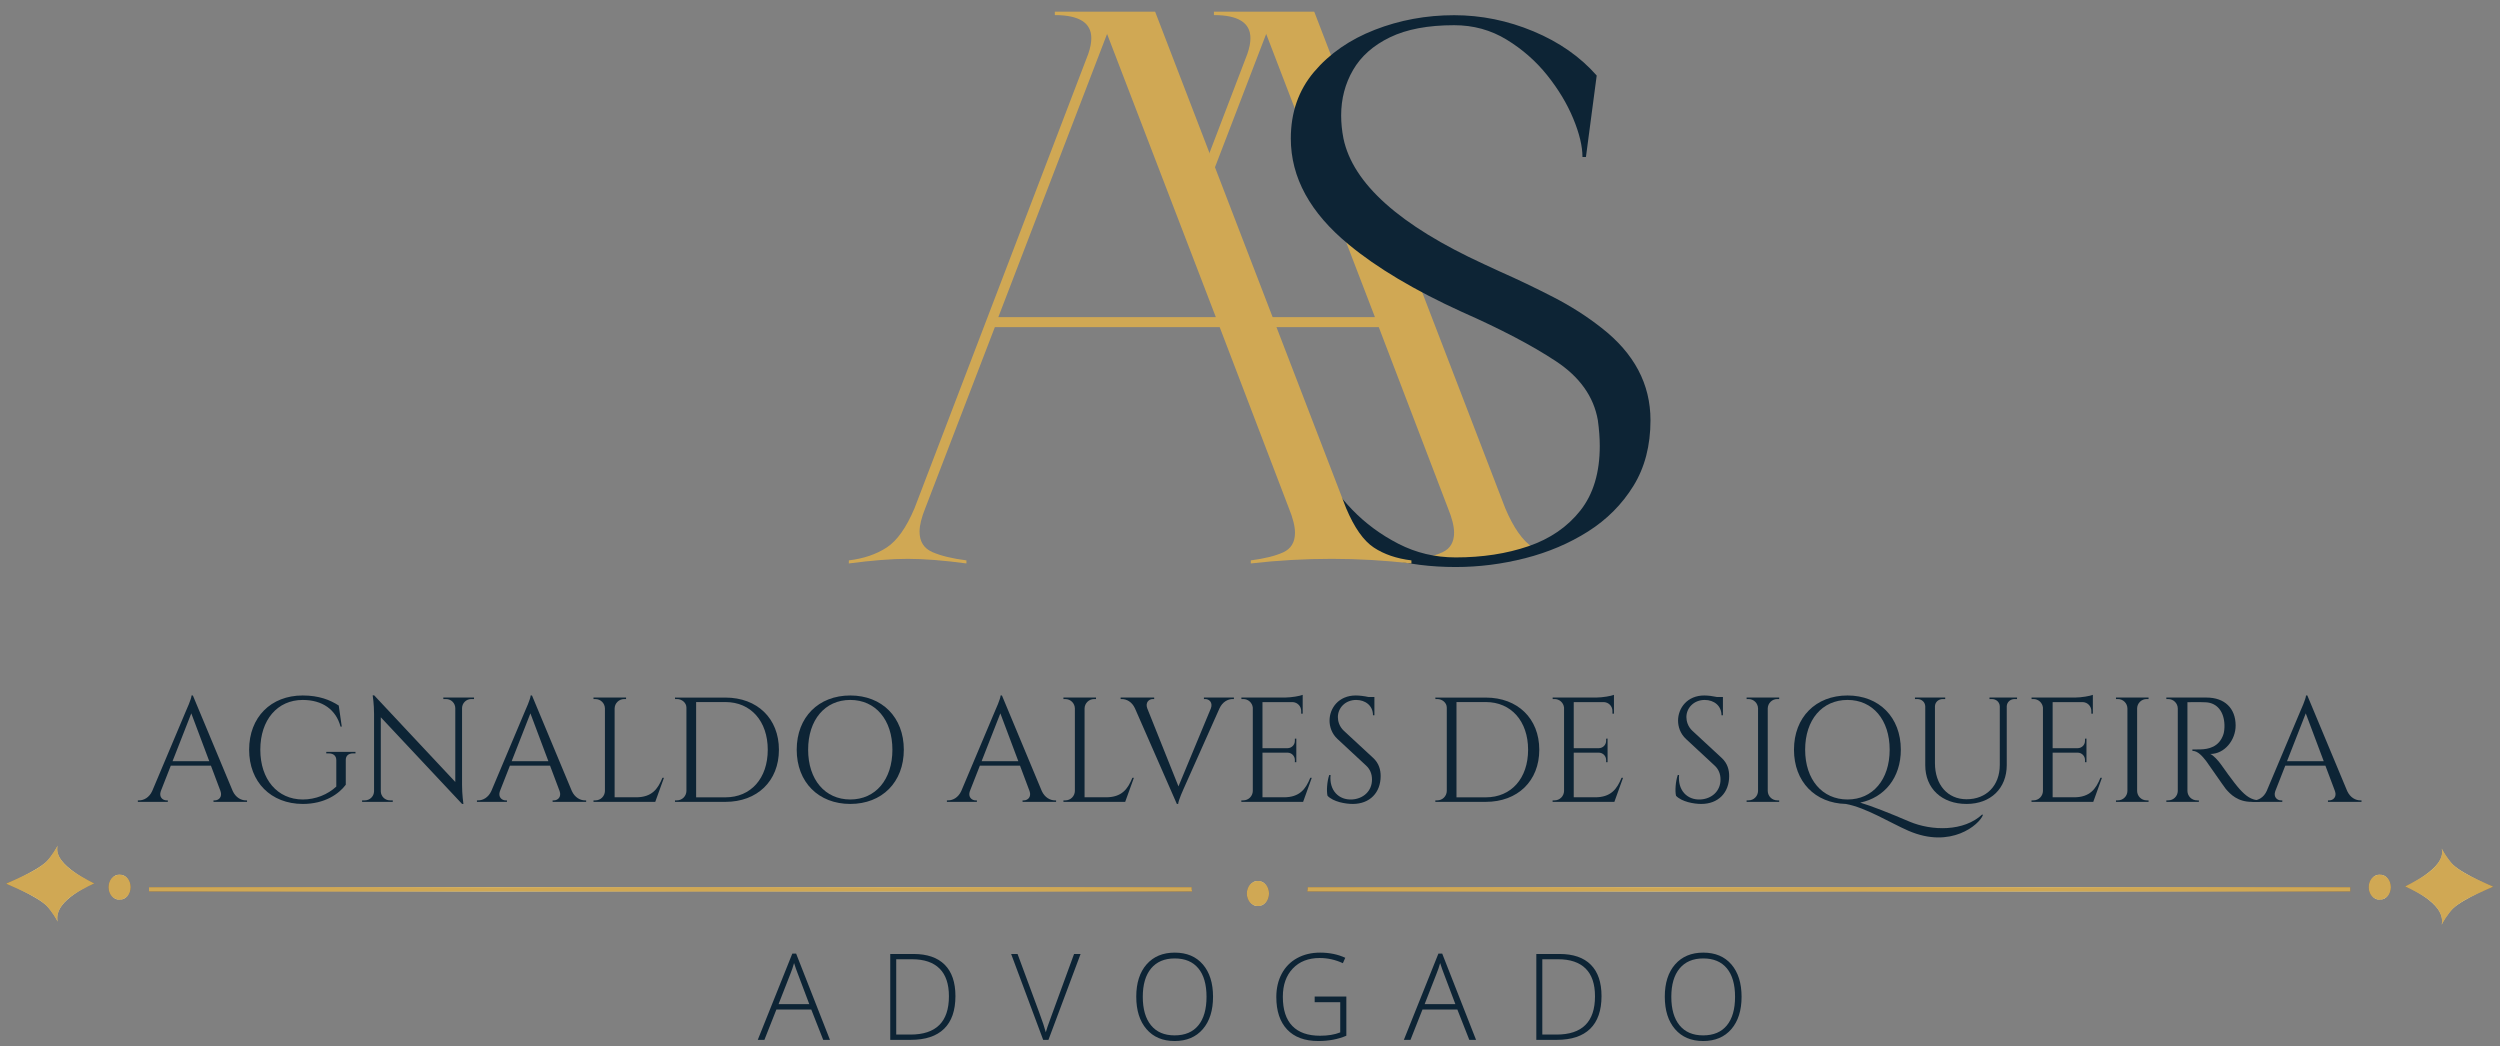<svg width="184" height="77" viewBox="0 0 184 77" fill="none" xmlns="http://www.w3.org/2000/svg">
<rect x="0" y="0" width="184" height="77" fill="#808080" stroke="none"/>
<path d="M15.401 56.023L14.079 52.503L12.7 56.023H15.401ZM17.127 58.217C17.349 58.705 17.755 58.907 18.09 58.907H18.182V59.017H15.713V58.908H15.809C16.092 58.908 16.386 58.658 16.226 58.219L15.524 56.352H12.571L11.836 58.226C11.681 58.661 11.974 58.908 12.255 58.908H12.352V59.017H10.145V58.907H10.243C10.577 58.907 10.982 58.705 11.204 58.217L13.691 52.316C13.691 52.316 14.097 51.428 14.097 51.187H14.195L17.127 58.217Z" fill="#0D2435"/>
<path d="M25.998 55.449C25.643 55.449 25.444 55.627 25.449 55.945V57.758C24.949 58.423 23.924 59.171 22.277 59.171C19.945 59.16 18.336 57.566 18.336 55.179C18.336 52.784 19.945 51.187 22.274 51.187C23.48 51.187 24.288 51.513 24.932 51.928L25.154 53.477H25.062C24.729 52.222 23.726 51.516 22.277 51.516C20.419 51.516 19.159 52.981 19.159 55.179C19.159 57.368 20.419 58.833 22.277 58.843C23.231 58.843 24.119 58.476 24.752 57.892V55.949C24.752 55.629 24.542 55.449 24.188 55.449H24.015V55.339H26.163V55.449H25.998Z" fill="#0D2435"/>
<path d="M34.888 51.34L34.886 51.45H34.684C34.317 51.45 34.019 51.742 34.007 52.106V57.771C34.007 58.478 34.107 59.17 34.107 59.17H34.008L28.027 52.791V58.251C28.038 58.616 28.337 58.907 28.704 58.907H28.906L28.908 59.017H26.649L26.651 58.907H26.853C27.223 58.907 27.523 58.611 27.53 58.243V52.546C27.53 51.797 27.429 51.176 27.429 51.176H27.537L33.509 57.553V52.115C33.502 51.746 33.202 51.45 32.832 51.45H32.63L32.628 51.34L34.888 51.34Z" fill="#0D2435"/>
<path d="M40.36 56.023L39.038 52.503L37.659 56.023H40.36ZM42.086 58.217C42.308 58.705 42.714 58.907 43.049 58.907H43.141V59.017H40.672V58.908H40.768C41.051 58.908 41.345 58.658 41.185 58.219L40.483 56.352H37.53L36.795 58.226C36.64 58.661 36.933 58.908 37.214 58.908H37.311V59.017H35.103V58.907H35.202C35.536 58.907 35.941 58.705 36.163 58.217L38.65 52.316C38.65 52.316 39.056 51.428 39.056 51.187H39.154L42.086 58.217Z" fill="#0D2435"/>
<path d="M48.866 57.246L48.227 59.017H43.681L43.682 58.907H43.821C44.205 58.907 44.516 58.6 44.523 58.218V52.14C44.516 51.758 44.205 51.451 43.821 51.451H43.682L43.68 51.341H46.079L46.078 51.451H45.939C45.555 51.451 45.244 51.758 45.236 52.14V58.681H46.809C47.971 58.681 48.417 58.08 48.756 57.245L48.866 57.246Z" fill="#0D2435"/>
<path d="M51.235 58.684H53.391C55.27 58.684 56.507 57.283 56.507 55.183C56.507 53.076 55.259 51.671 53.391 51.671H51.235V58.684ZM53.391 51.342C55.733 51.342 57.329 52.878 57.329 55.183C57.329 57.483 55.733 59.017 53.391 59.017H49.678L49.68 58.908H49.819C50.202 58.908 50.513 58.6 50.521 58.219V52.077C50.521 51.724 50.185 51.449 49.823 51.449H49.684L49.682 51.341L53.391 51.342Z" fill="#0D2435"/>
<path d="M65.681 55.179C65.681 52.981 64.44 51.515 62.58 51.515C60.719 51.515 59.479 52.981 59.479 55.179C59.479 57.377 60.719 58.842 62.58 58.842C64.44 58.842 65.681 57.377 65.681 55.179ZM66.521 55.178C66.521 57.574 64.912 59.17 62.58 59.17C60.248 59.17 58.638 57.574 58.638 55.178C58.638 52.783 60.248 51.187 62.58 51.187C64.912 51.187 66.521 52.783 66.521 55.178Z" fill="#0D2435"/>
<path d="M74.948 56.023L73.626 52.503L72.247 56.023H74.948ZM76.674 58.217C76.896 58.705 77.302 58.907 77.638 58.907H77.729V59.017H75.26V58.908H75.356C75.639 58.908 75.933 58.658 75.773 58.219L75.072 56.352H72.118L71.383 58.226C71.229 58.661 71.521 58.908 71.803 58.908H71.899V59.017H69.692V58.907H69.79C70.124 58.907 70.529 58.705 70.751 58.217L73.238 52.316C73.238 52.316 73.644 51.428 73.644 51.187H73.743L76.674 58.217Z" fill="#0D2435"/>
<path d="M83.454 57.246L82.814 59.017H78.269L78.27 58.907H78.409C78.793 58.907 79.104 58.6 79.111 58.218V52.14C79.104 51.758 78.793 51.451 78.409 51.451H78.27L78.268 51.341H80.667L80.665 51.451H80.527C80.143 51.451 79.832 51.758 79.824 52.14V58.681H81.397C82.559 58.681 83.005 58.08 83.344 57.245L83.454 57.246Z" fill="#0D2435"/>
<path d="M90.815 51.339V51.45H90.718C90.384 51.45 89.98 51.647 89.758 52.129L87.121 58.041C87.121 58.041 86.715 58.929 86.715 59.17H86.616L83.534 52.137C83.313 51.649 82.907 51.45 82.567 51.45H82.479V51.339H84.948V51.449H84.852C84.569 51.449 84.278 51.694 84.438 52.133L86.735 57.878L89.121 52.134C89.281 51.694 88.987 51.449 88.704 51.449H88.608V51.339H90.815Z" fill="#0D2435"/>
<path d="M95.909 59.017H91.363L91.364 58.907H91.503C91.887 58.907 92.198 58.6 92.206 58.218V52.078C92.168 51.724 91.87 51.449 91.507 51.449H91.368L91.366 51.34H94.571C95.044 51.336 95.675 51.227 95.878 51.141V51.462V51.645V52.526L95.768 52.524V52.328C95.768 51.981 95.496 51.697 95.154 51.676H92.918V55.066H94.771C95.065 55.061 95.302 54.821 95.302 54.526V54.364L95.409 54.363V56.098L95.302 56.097V55.936C95.302 55.644 95.071 55.407 94.783 55.396H92.918V58.681H94.491C95.653 58.681 96.099 58.08 96.437 57.245H96.547L95.909 59.017Z" fill="#0D2435"/>
<path d="M101.065 55.783C101.503 56.188 101.616 56.677 101.616 57.12C101.616 58.333 100.823 59.17 99.562 59.17C99.025 59.17 98.137 59.017 97.706 58.571C97.624 58.233 97.665 57.534 97.832 57.042H97.929C97.819 58.172 98.534 58.896 99.51 58.841C100.31 58.797 100.979 58.248 100.979 57.372C100.979 56.943 100.823 56.604 100.549 56.35L98.449 54.399C98.005 53.994 97.854 53.465 97.854 53.04C97.854 52.116 98.531 51.187 99.782 51.187C100.069 51.187 100.431 51.236 100.722 51.3H101.156V51.43V52.645H101.051C101.054 51.944 100.5 51.516 99.817 51.516C99.009 51.516 98.468 52.109 98.468 52.777C98.468 53.063 98.564 53.468 98.91 53.788L101.065 55.783Z" fill="#0D2435"/>
<path d="M107.197 58.684H109.353C111.232 58.684 112.468 57.283 112.468 55.183C112.468 53.076 111.221 51.671 109.353 51.671H107.197V58.684ZM109.353 51.342C111.695 51.342 113.291 52.878 113.291 55.183C113.291 57.483 111.695 59.017 109.353 59.017H105.64L105.642 58.908H105.781C106.164 58.908 106.475 58.6 106.483 58.219V52.077C106.483 51.724 106.148 51.449 105.785 51.449H105.646L105.644 51.341L109.353 51.342Z" fill="#0D2435"/>
<path d="M118.818 59.017H114.271L114.273 58.907H114.412C114.796 58.907 115.107 58.6 115.114 58.218V52.078C115.077 51.724 114.779 51.449 114.416 51.449H114.277L114.275 51.34H117.48C117.952 51.336 118.584 51.227 118.787 51.141V51.462V51.645V52.526L118.676 52.524V52.328C118.676 51.981 118.405 51.697 118.062 51.676H115.827V55.066H117.68C117.974 55.061 118.211 54.821 118.211 54.526V54.364L118.318 54.363V56.098L118.211 56.097V55.936C118.211 55.644 117.98 55.407 117.691 55.396H115.827V58.681H117.399C118.561 58.681 119.008 58.08 119.346 57.245H119.456L118.818 59.017Z" fill="#0D2435"/>
<path d="M126.716 55.783C127.154 56.188 127.267 56.677 127.267 57.12C127.267 58.333 126.474 59.17 125.213 59.17C124.676 59.17 123.788 59.017 123.356 58.571C123.275 58.233 123.316 57.534 123.483 57.042H123.58C123.47 58.172 124.185 58.896 125.161 58.841C125.961 58.797 126.63 58.248 126.63 57.372C126.63 56.943 126.474 56.604 126.2 56.35L124.099 54.399C123.656 53.994 123.505 53.465 123.505 53.04C123.505 52.116 124.182 51.187 125.432 51.187C125.72 51.187 126.081 51.236 126.373 51.3H126.807V51.43V52.645H126.702C126.704 51.944 126.151 51.516 125.468 51.516C124.66 51.516 124.119 52.109 124.119 52.777C124.119 53.063 124.215 53.468 124.561 53.788L126.716 55.783Z" fill="#0D2435"/>
<path d="M130.949 59.017H128.549L128.551 58.907H128.69C129.074 58.907 129.385 58.599 129.392 58.218V52.134C129.383 51.755 129.072 51.449 128.69 51.449H128.551L128.55 51.34H130.949L130.947 51.449H130.808C130.426 51.449 130.117 51.753 130.106 52.132V58.218C130.113 58.599 130.424 58.907 130.808 58.907H130.947L130.949 59.017Z" fill="#0D2435"/>
<path d="M135.978 58.842C137.839 58.842 139.079 57.377 139.079 55.179C139.079 52.981 137.839 51.515 135.978 51.515C134.107 51.515 132.859 52.981 132.859 55.179C132.859 57.377 134.118 58.842 135.978 58.842ZM145.939 59.993C145.682 60.684 143.594 62.504 140.461 61.144C139.121 60.563 137.328 59.433 135.854 59.17C133.589 59.115 132.037 57.531 132.037 55.179C132.037 52.784 133.646 51.187 135.978 51.187C138.299 51.187 139.901 52.784 139.901 55.179C139.901 57.234 138.705 58.702 136.912 59.072C137.787 59.335 139.061 59.839 140.546 60.475C142.194 61.166 144.543 61.21 145.897 59.938L145.939 59.993Z" fill="#0D2435"/>
<path d="M148.454 51.34V51.45H148.276C147.967 51.45 147.716 51.666 147.697 51.968V56.304C147.697 58.024 146.514 59.17 144.741 59.17C142.916 59.17 141.699 58.032 141.699 56.323V51.993C141.694 51.678 141.436 51.45 141.12 51.45H140.941V51.34H143.168V51.45H142.99C142.678 51.45 142.425 51.67 142.412 51.977V56.162C142.412 57.76 143.343 58.825 144.74 58.825C146.205 58.825 147.182 57.816 147.184 56.304V51.978C147.17 51.671 146.917 51.45 146.605 51.45H146.426V51.341L148.454 51.34Z" fill="#0D2435"/>
<path d="M154.064 59.017H149.518L149.52 58.907H149.659C150.043 58.907 150.354 58.6 150.361 58.218V52.078C150.324 51.724 150.025 51.449 149.663 51.449H149.524L149.522 51.34H152.727C153.199 51.336 153.83 51.227 154.034 51.141V51.462V51.645V52.526L153.923 52.524V52.328C153.923 51.981 153.652 51.697 153.309 51.676H151.074V55.066H152.927C153.221 55.061 153.457 54.821 153.457 54.526V54.364L153.564 54.363V56.098L153.457 56.097V55.936C153.457 55.644 153.227 55.407 152.938 55.396H151.074V58.681H152.646C153.808 58.681 154.255 58.08 154.593 57.245H154.703L154.064 59.017Z" fill="#0D2435"/>
<path d="M158.134 59.017H155.735L155.737 58.907H155.876C156.259 58.907 156.571 58.599 156.578 58.218V52.134C156.569 51.755 156.258 51.449 155.876 51.449H155.737L155.735 51.34H158.134L158.133 51.449H157.994C157.612 51.449 157.302 51.753 157.292 52.132V58.218C157.299 58.599 157.61 58.907 157.994 58.907H158.133L158.134 59.017Z" fill="#0D2435"/>
<path d="M162.4 51.34C163.729 51.34 164.543 52.123 164.543 53.401C164.543 54.463 163.735 55.492 162.68 55.492C162.916 55.601 163.253 55.964 163.465 56.264C163.465 56.264 164.411 57.614 164.835 58.077C165.276 58.559 165.682 58.901 166.326 58.907V59.017H165.725C164.704 59.017 164.156 58.467 163.811 58.055C163.687 57.906 162.451 56.108 162.367 56.003C162.08 55.642 161.76 55.263 161.36 55.263V55.161C161.36 55.161 161.609 55.166 161.939 55.157C162.508 55.142 163.34 55.007 163.651 54.019C163.699 53.865 163.727 53.603 163.721 53.362C163.694 52.37 163.177 51.735 162.36 51.69C161.801 51.66 161.138 51.687 160.995 51.682V58.218C161.002 58.6 161.314 58.907 161.697 58.907H161.836L161.838 59.017H159.442L159.444 58.907H159.583C159.965 58.907 160.275 58.603 160.285 58.223V52.139C160.278 51.757 159.966 51.45 159.582 51.45H159.444L159.442 51.341L162.4 51.34Z" fill="#0D2435"/>
<path d="M171.026 56.023L169.704 52.503L168.325 56.023H171.026ZM172.752 58.217C172.974 58.705 173.379 58.907 173.715 58.907H173.807V59.017H171.338V58.908H171.434C171.717 58.908 172.011 58.658 171.851 58.219L171.149 56.352H168.196L167.461 58.226C167.306 58.661 167.599 58.908 167.88 58.908H167.977V59.017H165.77V58.907H165.868C166.202 58.907 166.607 58.705 166.829 58.217L169.316 52.316C169.316 52.316 169.722 51.428 169.722 51.187H169.82L172.752 58.217Z" fill="#0D2435"/>
<path d="M57.302 73.904H59.563L58.703 71.626C58.631 71.447 58.544 71.199 58.444 70.882C58.366 71.159 58.281 71.409 58.189 71.635L57.302 73.904ZM59.71 74.302H57.142L56.26 76.533H55.772L58.314 70.186H58.595L61.085 76.533H60.588L59.71 74.302Z" fill="#0D2435"/>
<path d="M69.841 73.329C69.841 72.424 69.611 71.743 69.151 71.286C68.691 70.83 68.016 70.601 67.126 70.601H65.962V76.144H67.009C68.897 76.144 69.841 75.206 69.841 73.329ZM70.32 73.312C70.32 74.373 70.042 75.174 69.486 75.718C68.93 76.261 68.113 76.533 67.035 76.533H65.522V70.212H67.229C68.238 70.212 69.005 70.476 69.531 71.003C70.057 71.531 70.32 72.3 70.32 73.312Z" fill="#0D2435"/>
<path d="M79.051 70.212H79.531L77.166 76.533H76.777L74.42 70.212H74.892L76.483 74.514C76.725 75.162 76.887 75.649 76.971 75.975C77.029 75.759 77.142 75.423 77.313 74.968L79.051 70.212Z" fill="#0D2435"/>
<path d="M84.109 73.364C84.109 74.269 84.311 74.969 84.715 75.463C85.118 75.957 85.697 76.204 86.453 76.204C87.213 76.204 87.795 75.959 88.197 75.469C88.599 74.979 88.8 74.277 88.8 73.364C88.8 72.453 88.599 71.755 88.197 71.269C87.795 70.784 87.216 70.541 86.461 70.541C85.709 70.541 85.129 70.786 84.721 71.276C84.313 71.766 84.109 72.462 84.109 73.364ZM89.28 73.364C89.28 74.367 89.029 75.16 88.528 75.744C88.026 76.327 87.335 76.619 86.453 76.619C85.574 76.619 84.883 76.327 84.382 75.744C83.88 75.16 83.629 74.364 83.629 73.355C83.629 72.349 83.882 71.557 84.388 70.979C84.894 70.402 85.585 70.113 86.461 70.113C87.343 70.113 88.033 70.403 88.532 70.984C89.031 71.564 89.28 72.358 89.28 73.364Z" fill="#0D2435"/>
<path d="M96.76 73.346H99.091V76.23C98.479 76.49 97.792 76.619 97.028 76.619C96.031 76.619 95.266 76.337 94.735 75.774C94.203 75.21 93.937 74.413 93.937 73.381C93.937 72.738 94.069 72.168 94.333 71.671C94.597 71.174 94.974 70.79 95.465 70.519C95.957 70.248 96.521 70.113 97.158 70.113C97.847 70.113 98.465 70.24 99.013 70.493L98.835 70.891C98.288 70.637 97.72 70.51 97.132 70.51C96.299 70.51 95.638 70.767 95.15 71.282C94.661 71.796 94.417 72.49 94.417 73.364C94.417 74.315 94.649 75.03 95.113 75.51C95.577 75.99 96.259 76.23 97.158 76.23C97.74 76.23 98.234 76.148 98.641 75.984V73.761H96.76V73.346Z" fill="#0D2435"/>
<path d="M104.854 73.904H107.115L106.255 71.626C106.183 71.447 106.096 71.199 105.995 70.882C105.918 71.159 105.833 71.409 105.74 71.635L104.854 73.904ZM107.262 74.302H104.694L103.812 76.533H103.324L105.866 70.186H106.147L108.637 76.533H108.14L107.262 74.302Z" fill="#0D2435"/>
<path d="M117.392 73.329C117.392 72.424 117.162 71.743 116.703 71.286C116.243 70.83 115.568 70.601 114.677 70.601H113.514V76.144H114.561C116.448 76.144 117.392 75.206 117.392 73.329ZM117.872 73.312C117.872 74.373 117.594 75.174 117.038 75.718C116.481 76.261 115.664 76.533 114.586 76.533H113.073V70.212H114.781C115.79 70.212 116.557 70.476 117.083 71.003C117.609 71.531 117.872 72.3 117.872 73.312Z" fill="#0D2435"/>
<path d="M123.009 73.364C123.009 74.269 123.211 74.969 123.614 75.463C124.018 75.957 124.597 76.204 125.352 76.204C126.113 76.204 126.695 75.959 127.097 75.469C127.499 74.979 127.7 74.277 127.7 73.364C127.7 72.453 127.499 71.755 127.097 71.269C126.695 70.784 126.116 70.541 125.361 70.541C124.609 70.541 124.029 70.786 123.621 71.276C123.213 71.766 123.009 72.462 123.009 73.364ZM128.18 73.364C128.18 74.367 127.929 75.16 127.428 75.744C126.926 76.327 126.234 76.619 125.352 76.619C124.473 76.619 123.783 76.327 123.282 75.744C122.78 75.16 122.529 74.364 122.529 73.355C122.529 72.349 122.782 71.557 123.288 70.979C123.794 70.402 124.485 70.113 125.361 70.113C126.243 70.113 126.933 70.403 127.432 70.984C127.93 71.564 128.18 72.358 128.18 73.364Z" fill="#0D2435"/>
<path d="M10.968 65.296V65.611H87.739C87.711 65.508 87.7 65.402 87.709 65.296H10.968Z" fill="url(#paint0_linear_27_281)"/>
<path d="M91.766 65.763C91.766 66.271 92.132 66.684 92.583 66.684C93.035 66.684 93.4 66.271 93.4 65.763C93.4 65.253 93.035 64.841 92.583 64.841C92.132 64.841 91.766 65.253 91.766 65.763Z" fill="url(#paint1_linear_27_281)"/>
<path d="M3.434 63.403C2.569 64.237 0.455 64.999 0.452 65.039C0.448 65.075 2.569 65.831 3.434 66.664C3.799 67.049 4.219 67.733 4.238 67.831C3.916 66.144 6.941 65.058 6.941 65.022C6.941 64.987 3.875 63.744 4.238 62.237C4.215 62.334 3.799 63.02 3.434 63.403Z" fill="url(#paint2_linear_27_281)"/>
<path d="M7.984 65.296C7.984 65.805 8.35 66.218 8.801 66.218C9.252 66.218 9.618 65.805 9.618 65.296C9.618 64.787 9.252 64.375 8.801 64.375C8.35 64.375 7.984 64.787 7.984 65.296Z" fill="url(#paint3_linear_27_281)"/>
<path d="M96.243 65.296C96.251 65.402 96.241 65.508 96.212 65.611H172.984V65.296H96.243Z" fill="url(#paint4_linear_27_281)"/>
<path d="M177.011 65.242C177.011 65.277 180.035 66.364 179.713 68.051C179.732 67.953 180.153 67.268 180.517 66.884C181.382 66.051 183.503 65.295 183.5 65.259C183.496 65.219 181.383 64.457 180.517 63.623C180.153 63.24 179.737 62.553 179.713 62.456C180.077 63.964 177.011 65.207 177.011 65.242Z" fill="url(#paint5_linear_27_281)"/>
<path d="M174.333 65.296C174.333 65.805 174.699 66.218 175.151 66.218C175.602 66.218 175.968 65.805 175.968 65.296C175.968 64.787 175.602 64.375 175.151 64.375C174.699 64.375 174.333 64.787 174.333 65.296Z" fill="url(#paint6_linear_27_281)"/>
<path d="M87.709 65.296H10.968V65.611H87.739C87.71 65.508 87.7 65.401 87.709 65.296Z" fill="#D0A854"/>
<path d="M93.4 65.762C93.4 66.271 93.035 66.684 92.583 66.684C92.132 66.684 91.766 66.271 91.766 65.762C91.766 65.253 92.132 64.841 92.583 64.841C93.035 64.841 93.4 65.253 93.4 65.762Z" fill="#D0A854"/>
<path d="M4.238 62.237C4.215 62.334 3.799 63.02 3.435 63.403C2.569 64.237 0.455 64.999 0.452 65.039C0.448 65.075 2.569 65.831 3.435 66.664C3.799 67.048 4.219 67.733 4.238 67.831C3.916 66.144 6.941 65.058 6.941 65.022C6.941 64.987 3.875 63.744 4.238 62.237Z" fill="#D0A854"/>
<path d="M9.618 65.296C9.618 65.805 9.252 66.218 8.801 66.218C8.35 66.218 7.984 65.805 7.984 65.296C7.984 64.787 8.35 64.375 8.801 64.375C9.252 64.375 9.618 64.787 9.618 65.296Z" fill="#D0A854"/>
<path d="M96.243 65.296H172.984V65.611H96.212C96.241 65.508 96.251 65.401 96.243 65.296Z" fill="#D0A854"/>
<path d="M179.713 62.456C179.737 62.553 180.153 63.239 180.517 63.623C181.383 64.457 183.496 65.219 183.5 65.259C183.503 65.295 181.382 66.051 180.517 66.884C180.153 67.268 179.732 67.953 179.713 68.051C180.035 66.363 177.011 65.277 177.011 65.242C177.011 65.207 180.077 63.963 179.713 62.456Z" fill="#D0A854"/>
<path d="M174.333 65.296C174.333 65.805 174.699 66.218 175.151 66.218C175.602 66.218 175.968 65.805 175.968 65.296C175.968 64.787 175.602 64.375 175.151 64.375C174.699 64.375 174.333 64.787 174.333 65.296Z" fill="#D0A854"/>
<path d="M112.819 40.296C112.065 39.797 111.386 38.831 110.783 37.397L102.578 16.067C102.534 16.052 102.49 16.035 102.445 16.013C100.999 15.303 99.997 13.775 99.198 12.43C98.168 10.697 98.555 8.675 98.581 6.758C98.584 6.517 98.656 6.322 98.771 6.171L96.727 0.857H89.345V1.111C91.136 1.111 92.032 1.677 92.032 2.808C92.032 3.147 91.956 3.534 91.805 3.968L86.943 16.683C87.167 16.829 87.373 16.988 87.561 17.158L93.191 2.497L101.195 23.341H89.903C89.935 23.587 89.968 23.832 90 24.076H101.478L106.569 37.397C106.87 38.133 107.021 38.736 107.021 39.208C107.021 39.905 106.734 40.386 106.159 40.65C105.831 40.8 105.429 40.929 104.957 41.036C105.087 41.112 105.187 41.209 105.26 41.321C106.736 41.194 108.228 41.131 109.736 41.131C110.251 41.131 110.767 41.14 111.283 41.156C111.846 40.842 112.439 40.619 113.048 40.437C112.97 40.391 112.893 40.346 112.819 40.296Z" fill="#D0A854"/>
<path d="M107.137 41.733C105.308 41.733 103.625 41.521 102.089 41.097C100.552 40.672 99.19 40.145 98.002 39.513C96.814 38.881 95.814 38.245 95.004 37.603L96.164 31.438H96.418C96.418 32.287 96.691 33.258 97.238 34.351C97.785 35.445 98.544 36.496 99.515 37.505C100.486 38.514 101.622 39.353 102.923 40.022C104.224 40.691 105.628 41.026 107.137 41.026C109.098 41.026 110.88 40.753 112.482 40.206C114.085 39.659 115.362 38.782 116.315 37.575C117.267 36.369 117.743 34.785 117.743 32.824C117.743 32.24 117.695 31.608 117.602 30.929C117.3 29.195 116.272 27.747 114.519 26.588C112.765 25.428 110.455 24.217 107.59 22.953C104.12 21.37 101.348 19.72 99.275 18.004C96.427 15.666 95.004 13.064 95.004 10.198C95.004 8.275 95.574 6.639 96.715 5.291C97.856 3.943 99.345 2.911 101.184 2.194C103.022 1.478 104.969 1.119 107.024 1.119C109.022 1.119 110.969 1.515 112.864 2.307C114.759 3.099 116.31 4.184 117.517 5.56L116.725 11.556H116.47C116.47 10.764 116.244 9.821 115.791 8.727C115.339 7.634 114.698 6.569 113.868 5.531C113.038 4.495 112.044 3.623 110.884 2.915C109.725 2.208 108.438 1.855 107.024 1.855C105.101 1.855 103.526 2.152 102.301 2.746C101.075 3.34 100.17 4.141 99.586 5.15C99.001 6.159 98.709 7.276 98.709 8.501C98.709 9.048 98.765 9.614 98.879 10.198C99.576 13.517 103.026 16.6 109.23 19.447L110.39 19.984C111.709 20.568 113.02 21.195 114.321 21.865C115.622 22.534 116.81 23.293 117.884 24.141C120.279 26.008 121.476 28.27 121.476 30.929C121.476 32.796 121.057 34.408 120.218 35.765C119.378 37.123 118.266 38.24 116.88 39.117C115.495 39.993 113.953 40.649 112.256 41.083C110.559 41.516 108.853 41.733 107.137 41.733Z" fill="#0D2435"/>
<path d="M89.485 23.341L81.481 2.497L73.477 23.341H89.485ZM103.881 41.47C101.92 41.244 99.968 41.131 98.026 41.131C96.008 41.131 94.019 41.244 92.059 41.47V41.244C93.077 41.112 93.873 40.914 94.449 40.65C95.023 40.386 95.311 39.905 95.311 39.208C95.311 38.736 95.16 38.133 94.859 37.397L89.768 24.076H73.222L68.103 37.397C67.82 38.095 67.679 38.67 67.679 39.123C67.679 39.858 67.995 40.363 68.627 40.636C69.258 40.909 70.093 41.112 71.13 41.244V41.47C69.451 41.244 68.009 41.131 66.802 41.131C65.633 41.131 64.191 41.244 62.475 41.47V41.244C63.569 41.112 64.497 40.796 65.261 40.296C66.025 39.797 66.708 38.831 67.312 37.397L80.095 3.968C80.246 3.534 80.321 3.148 80.321 2.808C80.321 1.677 79.426 1.111 77.635 1.111V0.857H85.016L99.073 37.397C99.676 38.831 100.355 39.797 101.109 40.296C101.863 40.796 102.787 41.112 103.881 41.244V41.47Z" fill="#D0A854"/>
<defs>
<linearGradient id="paint0_linear_27_281" x1="10.968" y1="65.454" x2="87.739" y2="65.454" gradientUnits="userSpaceOnUse">
<stop stop-color="#76593A"/>
<stop offset="0.189" stop-color="#C8A96F"/>
<stop offset="0.33" stop-color="#F5EDB5"/>
<stop offset="0.533" stop-color="#C8A96F"/>
<stop offset="0.707" stop-color="#F5EDB5"/>
<stop offset="0.855" stop-color="#C8A96F"/>
<stop offset="1" stop-color="#76593A"/>
</linearGradient>
<linearGradient id="paint1_linear_27_281" x1="91.766" y1="65.762" x2="93.4" y2="65.762" gradientUnits="userSpaceOnUse">
<stop stop-color="#76593A"/>
<stop offset="0.189" stop-color="#C8A96F"/>
<stop offset="0.33" stop-color="#F5EDB5"/>
<stop offset="0.533" stop-color="#C8A96F"/>
<stop offset="0.707" stop-color="#F5EDB5"/>
<stop offset="0.855" stop-color="#C8A96F"/>
<stop offset="1" stop-color="#76593A"/>
</linearGradient>
<linearGradient id="paint2_linear_27_281" x1="0.452" y1="65.034" x2="6.941" y2="65.034" gradientUnits="userSpaceOnUse">
<stop stop-color="#76593A"/>
<stop offset="0.189" stop-color="#C8A96F"/>
<stop offset="0.33" stop-color="#F5EDB5"/>
<stop offset="0.533" stop-color="#C8A96F"/>
<stop offset="0.707" stop-color="#F5EDB5"/>
<stop offset="0.855" stop-color="#C8A96F"/>
<stop offset="1" stop-color="#76593A"/>
</linearGradient>
<linearGradient id="paint3_linear_27_281" x1="7.984" y1="65.296" x2="9.618" y2="65.296" gradientUnits="userSpaceOnUse">
<stop stop-color="#76593A"/>
<stop offset="0.189" stop-color="#C8A96F"/>
<stop offset="0.33" stop-color="#F5EDB5"/>
<stop offset="0.533" stop-color="#C8A96F"/>
<stop offset="0.707" stop-color="#F5EDB5"/>
<stop offset="0.855" stop-color="#C8A96F"/>
<stop offset="1" stop-color="#76593A"/>
</linearGradient>
<linearGradient id="paint4_linear_27_281" x1="96.212" y1="65.454" x2="172.984" y2="65.454" gradientUnits="userSpaceOnUse">
<stop stop-color="#76593A"/>
<stop offset="0.189" stop-color="#C8A96F"/>
<stop offset="0.33" stop-color="#F5EDB5"/>
<stop offset="0.533" stop-color="#C8A96F"/>
<stop offset="0.707" stop-color="#F5EDB5"/>
<stop offset="0.855" stop-color="#C8A96F"/>
<stop offset="1" stop-color="#76593A"/>
</linearGradient>
<linearGradient id="paint5_linear_27_281" x1="183.5" y1="65.254" x2="177.011" y2="65.254" gradientUnits="userSpaceOnUse">
<stop stop-color="#76593A"/>
<stop offset="0.189" stop-color="#C8A96F"/>
<stop offset="0.33" stop-color="#F5EDB5"/>
<stop offset="0.533" stop-color="#C8A96F"/>
<stop offset="0.707" stop-color="#F5EDB5"/>
<stop offset="0.855" stop-color="#C8A96F"/>
<stop offset="1" stop-color="#76593A"/>
</linearGradient>
<linearGradient id="paint6_linear_27_281" x1="174.334" y1="65.296" x2="175.968" y2="65.296" gradientUnits="userSpaceOnUse">
<stop stop-color="#76593A"/>
<stop offset="0.189" stop-color="#C8A96F"/>
<stop offset="0.33" stop-color="#F5EDB5"/>
<stop offset="0.533" stop-color="#C8A96F"/>
<stop offset="0.707" stop-color="#F5EDB5"/>
<stop offset="0.855" stop-color="#C8A96F"/>
<stop offset="1" stop-color="#76593A"/>
</linearGradient>
</defs>
</svg>

